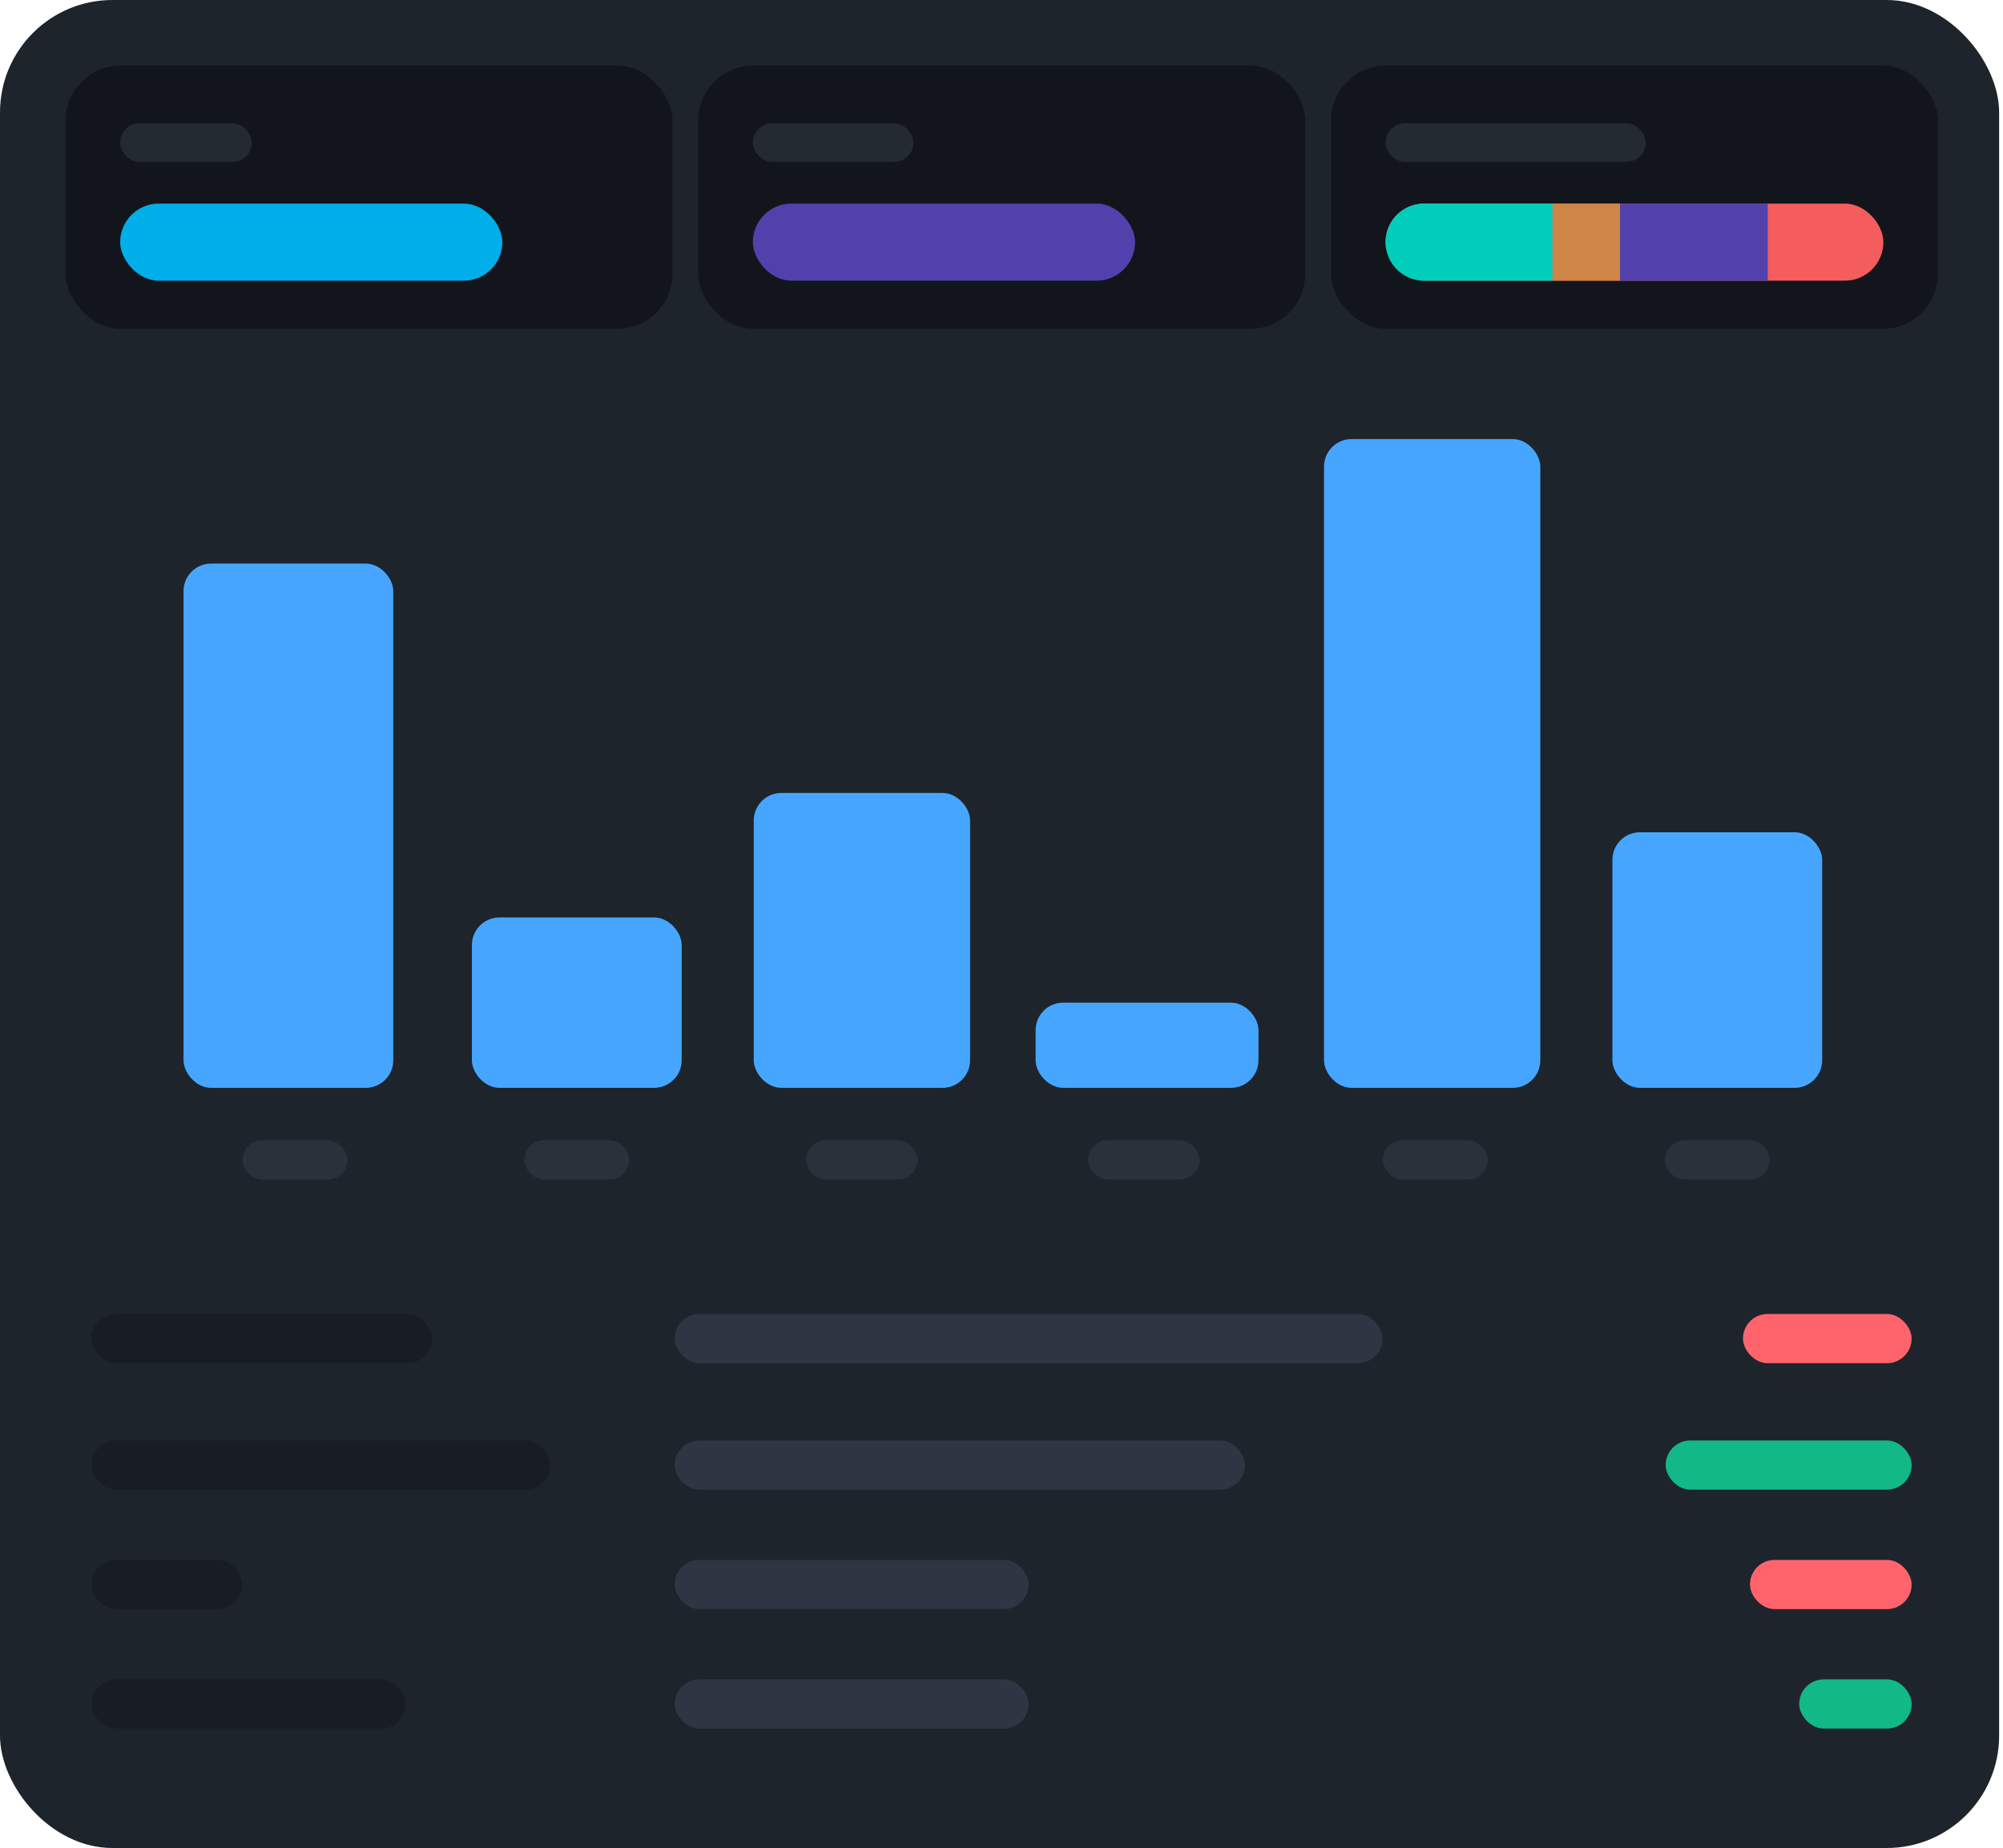 <svg xmlns="http://www.w3.org/2000/svg" fill="none" viewBox="0 0 285 263" width="285" height="263">
    <rect width="284.45" height="263" fill="#1E242C" rx="16" />
    <rect width="14.922" height="5.596" x="34.507" y="162.277" fill="#29313A" rx="2.798" />
    <rect width="29.844" height="74.61" x="26.113" y="80.206" fill="#46A6FF" rx="3.92" />
    <rect width="86.37" height="37.473" x="9.326" y="9.326" fill="#12161C" rx="7.84" />
    <rect width="86.37" height="37.473" x="99.353" y="9.326" fill="#12161C" rx="7.84" />
    <rect width="86.37" height="37.473" x="189.379" y="9.326" fill="#12161C" rx="7.84" />
    <rect width="29.844" height="24.248" x="67.149" y="130.567" fill="#46A6FF" rx="3.92" />
    <rect width="30.777" height="41.968" x="107.252" y="112.848" fill="#46A6FF" rx="3.92" />
    <rect width="31.709" height="12.124" x="147.355" y="142.692" fill="#46A6FF" rx="3.92" />
    <rect width="30.777" height="92.33" x="188.39" y="62.486" fill="#46A6FF" rx="3.92" />
    <rect width="29.844" height="36.372" x="229.426" y="118.443" fill="#46A6FF" rx="3.92" />
    <rect width="14.922" height="5.596" x="74.61" y="162.277" fill="#29313A" rx="2.798" />
    <rect width="15.855" height="5.596" x="114.713" y="162.277" fill="#29313A" rx="2.798" />
    <rect width="15.855" height="5.596" x="154.816" y="162.277" fill="#29313A" rx="2.798" />
    <rect width="14.922" height="5.596" x="196.784" y="162.277" fill="#29313A" rx="2.798" />
    <rect width="14.922" height="5.596" x="236.886" y="162.277" fill="#29313A" rx="2.798" />
    <rect width="65.284" height="7" x="13" y="205" fill="#181D23" rx="3.5" />
    <rect width="48.496" height="7" x="13" y="187" fill="#181D23" rx="3.5" />
    <rect width="24" height="7" x="248" y="187" fill="#FF646D" rx="3.5" />
    <rect width="21.45" height="7" x="13" y="222" fill="#181D23" rx="3.5" />
    <rect width="44.766" height="7" x="13" y="239" fill="#181D23" rx="3.5" />
    <rect width="100.723" height="7" x="96" y="187" fill="#2D3642" rx="3.5" />
    <rect width="81.138" height="7" x="96" y="205" fill="#2D3642" rx="3.5" />
    <rect width="50.362" height="7" x="96" y="222" fill="#2D3642" rx="3.5" />
    <rect width="50.362" height="7" x="96" y="239" fill="#2D3642" rx="3.5" />
    <rect width="35" height="7" x="237" y="205" fill="#12B886" rx="3.5" />
    <rect width="23" height="7" x="249" y="222" fill="#FF646D" rx="3.5" />
    <rect width="16" height="7" x="256" y="239" fill="#12B886" rx="3.5" />
    <rect width="18.736" height="5.484" x="17.095" y="17.552" fill="#232A32" rx="2.742" />
    <rect width="22.849" height="5.484" x="107.121" y="17.552" fill="#232A32" rx="2.742" />
    <rect width="37.016" height="5.484" x="197.147" y="17.552" fill="#232A32" rx="2.742" />
    <rect width="54.381" height="10.968" x="17.095" y="28.977" fill="#00AEE9" rx="5.484" />
    <rect width="54.381" height="10.968" x="107.121" y="28.977" fill="#5241AD" rx="5.484" />
    <rect width="70.833" height="10.968" x="197.147" y="28.977" fill="#F55C5D" rx="5.484" />
    <path fill="#00CEBB"
        d="M197.147 34.46a5.484 5.484 0 0 1 5.484-5.483h18.28v10.967h-18.28a5.484 5.484 0 0 1-5.484-5.483Z" />
    <path fill="#CE8546" d="M220.911 28.977h9.596v10.967h-9.596V28.977Z" />
    <path fill="#5241AD" d="M230.507 28.977h21.022v10.967h-21.022V28.977Z" />
</svg>
